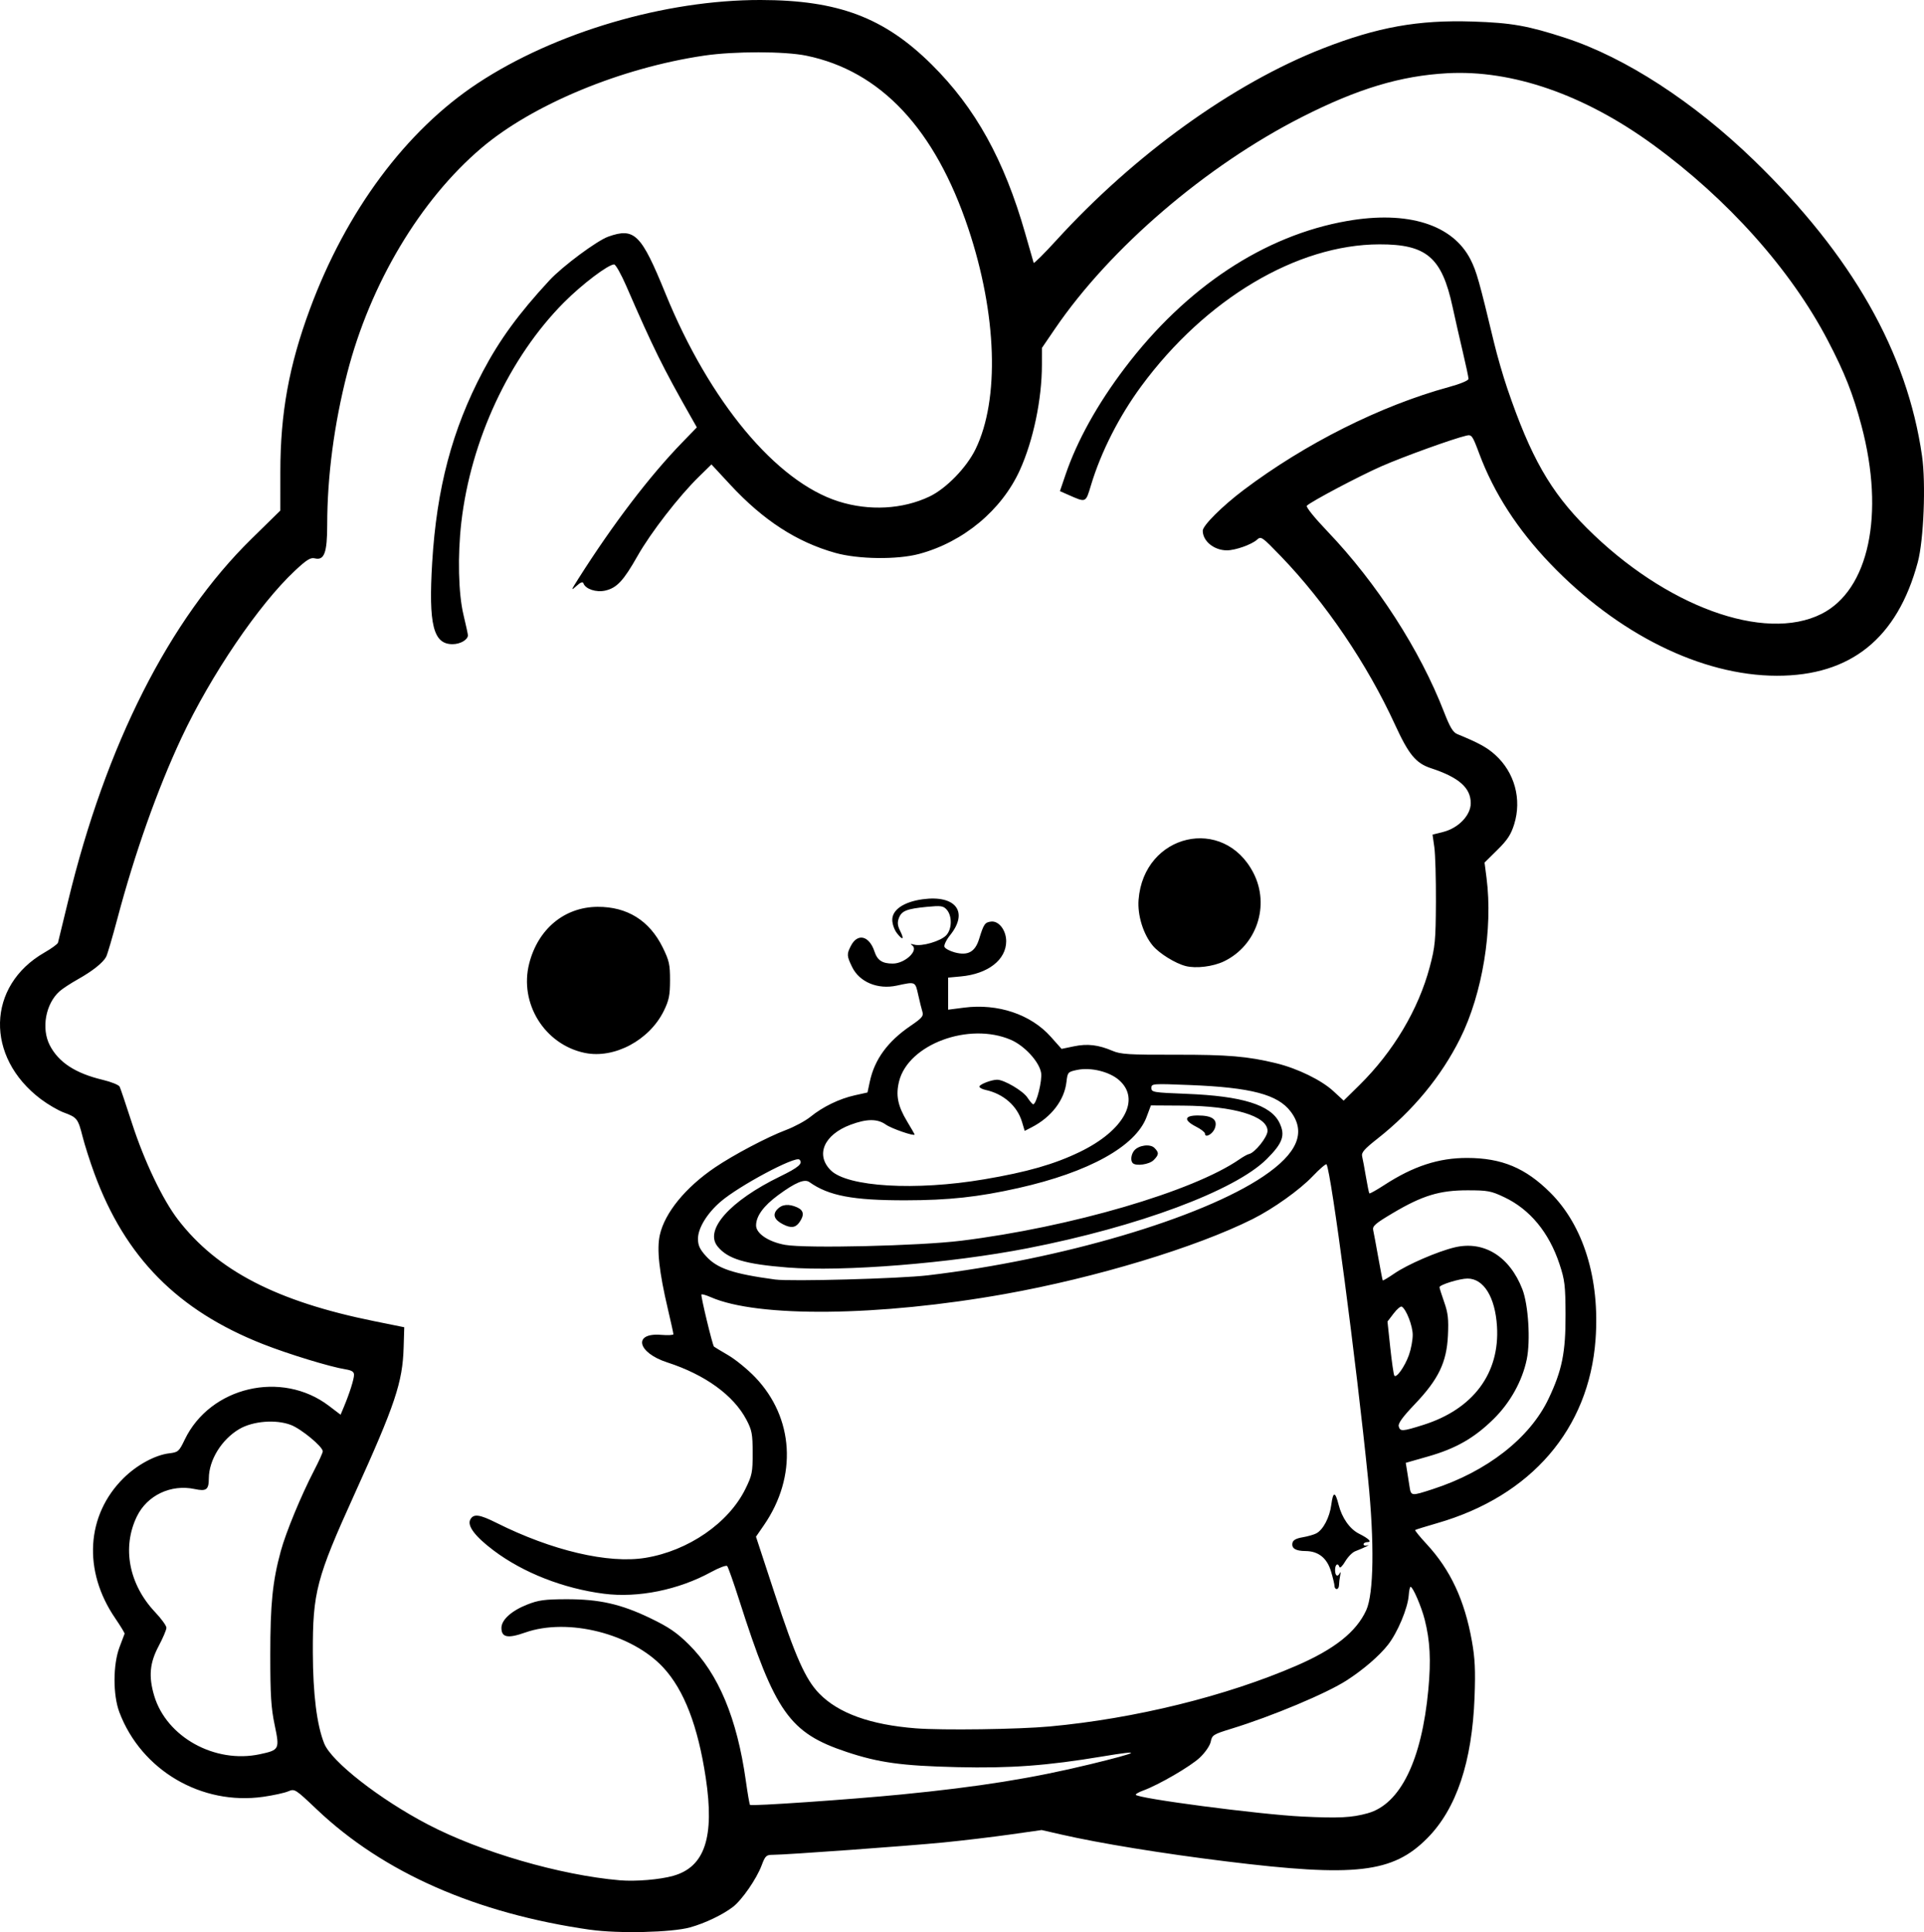 <?xml version="1.0" encoding="UTF-8" standalone="no"?>
<!-- Created with Inkscape (http://www.inkscape.org/) -->

<svg
   width="227.925mm"
   height="228.855mm"
   viewBox="0 0 227.925 228.855"
   version="1.1"
   id="svg1"
   xml:space="preserve"
   xmlns="http://www.w3.org/2000/svg"
   xmlns:svg="http://www.w3.org/2000/svg"><defs
     id="defs1" /><g
     id="layer1"
     transform="translate(-685.432,137.382)"><path
       style="fill:#000000"
       d="m 755.369,91.192 c -13.52,-1.934 -24.502,-6.762 -32.383,-14.235 -2.595,-2.461 -2.635,-2.486 -3.42,-2.158 -0.437,0.183 -1.755,0.471 -2.929,0.64 -7.329,1.053 -14.467,-3.136 -17.064,-10.015 -0.772,-2.046 -0.763,-5.645 0.019,-7.711 0.303,-0.8 0.573,-1.515 0.6,-1.587 0.027,-0.073 -0.478,-0.904 -1.122,-1.848 -3.832,-5.611 -3.433,-12.206 1.001,-16.585 1.584,-1.564 3.739,-2.733 5.409,-2.935 1.059,-0.128 1.16,-0.217 1.835,-1.621 3.014,-6.271 11.487,-8.258 17.078,-4.006 l 1.388,1.055 0.401,-0.959 c 0.665,-1.592 1.189,-3.253 1.189,-3.768 0,-0.358 -0.264,-0.528 -0.998,-0.646 C 724.541,24.518 719.599,23.009 716.578,21.819 706.491,17.847 700.269,11.551 696.615,1.62 c -0.509,-1.382 -1.137,-3.347 -1.396,-4.366 -0.546,-2.146 -0.652,-2.281 -2.243,-2.869 -0.655,-0.242 -1.867,-0.949 -2.694,-1.571 -6.637,-4.991 -6.431,-13.454 0.422,-17.375 0.835,-0.478 1.554,-1.004 1.598,-1.169 0.044,-0.165 0.584,-2.383 1.199,-4.93 4.475,-18.516 11.988,-33.351 21.727,-42.902 l 3.413,-3.347 0.002,-4.591 c 0.002,-6.956 1.024,-12.582 3.502,-19.275 4.299,-11.612 11.388,-21.149 19.887,-26.751 9.156,-6.035 22.195,-9.873 33.494,-9.857 9.192,0.012 14.645,2.067 20.269,7.636 5.185,5.135 8.593,11.285 11.086,20.003 0.516,1.804 0.966,3.375 1.001,3.491 0.035,0.116 1.236,-1.075 2.668,-2.646 9.297,-10.196 20.942,-18.581 31.585,-22.743 6.476,-2.532 11.287,-3.397 17.747,-3.19 4.611,0.148 6.563,0.494 11.027,1.953 7.072,2.312 15.159,7.563 22.303,14.483 11.626,11.261 18.151,22.738 19.912,35.024 0.467,3.256 0.198,9.968 -0.504,12.582 -2.422,9.015 -7.948,13.463 -16.707,13.447 -8.92,-0.016 -18.855,-4.938 -26.857,-13.303 -3.869,-4.046 -6.651,-8.355 -8.381,-12.987 -0.815,-2.181 -0.898,-2.297 -1.531,-2.152 -1.555,0.358 -7.493,2.501 -10.086,3.642 -2.615,1.15 -8.278,4.145 -8.814,4.661 -0.139,0.134 0.892,1.414 2.464,3.061 5.839,6.116 10.935,14.014 13.787,21.371 0.702,1.811 1.063,2.411 1.577,2.621 2.526,1.034 3.51,1.573 4.489,2.457 2.299,2.077 3.167,5.254 2.246,8.219 -0.38,1.222 -0.803,1.868 -1.996,3.044 l -1.514,1.493 0.234,1.814 c 0.778,6.035 -0.483,13.727 -3.117,19.012 -2.248,4.511 -5.592,8.562 -9.817,11.89 -1.569,1.236 -1.913,1.636 -1.801,2.095 0.076,0.312 0.279,1.4 0.451,2.419 0.172,1.019 0.354,1.898 0.404,1.954 0.05,0.056 0.839,-0.384 1.753,-0.978 3.454,-2.246 6.462,-3.229 9.853,-3.219 4.082,0.012 6.879,1.179 9.813,4.094 3.949,3.922 5.9,10.242 5.376,17.41 -0.775,10.601 -7.626,18.549 -18.751,21.752 -1.382,0.398 -2.56,0.765 -2.616,0.815 -0.056,0.05 0.556,0.802 1.36,1.67 2.821,3.047 4.494,6.632 5.36,11.487 0.366,2.052 0.432,3.446 0.315,6.615 -0.284,7.684 -2.148,13.251 -5.604,16.733 -4.09,4.121 -8.508,4.63 -23.818,2.744 -7.565,-0.932 -14.966,-2.137 -19.53,-3.18 l -2.332,-0.533 -3.753,0.532 c -2.064,0.292 -5.599,0.714 -7.854,0.937 -4.197,0.415 -18.707,1.465 -20.242,1.465 -0.774,0 -0.896,0.115 -1.325,1.257 -0.6,1.597 -2.335,4.103 -3.405,4.919 -1.235,0.941 -3.306,1.929 -5.073,2.42 -2.174,0.604 -8.489,0.753 -11.808,0.278 z m 9.838,-6.398 c 3.724,-1.053 4.89,-4.581 3.832,-11.6 -0.925,-6.137 -2.568,-10.402 -5.03,-13.062 -3.717,-4.015 -11.297,-5.934 -16.37,-4.145 -2.062,0.728 -2.805,0.581 -2.805,-0.553 0,-0.95 1.187,-2.026 3.046,-2.76 1.335,-0.527 2.063,-0.627 4.627,-0.635 3.928,-0.011 6.486,0.568 10.001,2.264 2.155,1.04 3.1,1.686 4.521,3.09 3.514,3.472 5.719,8.746 6.76,16.166 0.211,1.503 0.432,2.782 0.492,2.841 0.167,0.167 11.852,-0.637 17.914,-1.233 9.224,-0.906 15.562,-1.921 22.424,-3.59 5.882,-1.431 6.363,-1.742 1.418,-0.916 -6.579,1.098 -10.911,1.417 -17.215,1.267 -6.572,-0.156 -9.28,-0.529 -13.108,-1.805 -6.747,-2.249 -8.462,-4.674 -12.708,-17.966 -0.674,-2.11 -1.318,-3.933 -1.432,-4.05 -0.114,-0.118 -0.967,0.202 -1.898,0.711 -3.875,2.12 -8.658,3.089 -12.694,2.571 -4.797,-0.615 -9.568,-2.485 -13.069,-5.121 -2.204,-1.659 -3.162,-2.929 -2.768,-3.666 0.381,-0.711 1.072,-0.624 3.1,0.391 6.575,3.292 13.254,4.861 17.644,4.144 5.082,-0.83 9.856,-4.12 11.846,-8.164 0.794,-1.614 0.864,-1.963 0.86,-4.275 -0.003,-2.229 -0.087,-2.677 -0.731,-3.904 -1.524,-2.906 -4.894,-5.349 -9.394,-6.808 -3.555,-1.153 -4.082,-3.539 -0.719,-3.26 0.8,0.066 1.455,0.032 1.455,-0.076 0,-0.108 -0.29,-1.428 -0.644,-2.932 -1.052,-4.466 -1.344,-7.134 -0.966,-8.824 0.588,-2.628 3.037,-5.627 6.527,-7.994 2.205,-1.495 6.217,-3.612 8.413,-4.437 1.001,-0.377 2.311,-1.083 2.91,-1.569 1.467,-1.19 3.418,-2.135 5.243,-2.541 l 1.508,-0.335 0.277,-1.293 c 0.566,-2.64 2.127,-4.767 4.858,-6.622 1.306,-0.887 1.526,-1.147 1.377,-1.625 -0.098,-0.313 -0.324,-1.224 -0.502,-2.024 -0.357,-1.6 -0.308,-1.579 -2.543,-1.095 -2.256,0.488 -4.423,-0.418 -5.292,-2.212 -0.634,-1.309 -0.645,-1.522 -0.135,-2.508 0.793,-1.533 2.171,-1.193 2.792,0.69 0.343,1.039 0.924,1.421 2.161,1.421 1.457,0 3.128,-1.584 2.286,-2.168 -0.247,-0.171 -0.17,-0.195 0.249,-0.077 0.889,0.251 3.143,-0.407 3.803,-1.109 0.693,-0.738 0.716,-2.302 0.044,-3.045 -0.398,-0.44 -0.686,-0.48 -2.322,-0.322 -2.406,0.232 -3.008,0.471 -3.332,1.322 -0.198,0.52 -0.163,0.9 0.138,1.503 0.524,1.051 0.344,1.202 -0.363,0.303 -0.317,-0.403 -0.559,-1.096 -0.559,-1.598 0,-1.194 1.38,-2.124 3.603,-2.428 3.911,-0.535 5.463,1.498 3.247,4.255 -0.446,0.555 -0.747,1.176 -0.669,1.379 0.078,0.203 0.627,0.5 1.219,0.66 1.556,0.419 2.415,-0.054 2.887,-1.588 0.544,-1.77 0.684,-1.974 1.417,-2.062 0.916,-0.11 1.79,1.025 1.79,2.326 0,2.198 -2.152,3.872 -5.358,4.17 l -1.521,0.141 v 1.9 1.9 l 1.887,-0.243 c 4.009,-0.517 7.908,0.792 10.278,3.452 l 1.277,1.433 1.464,-0.304 c 1.602,-0.333 2.893,-0.18 4.582,0.54 0.953,0.407 1.94,0.467 7.408,0.456 6.236,-0.013 8.626,0.19 11.998,1.017 2.51,0.615 5.329,1.991 6.735,3.287 l 1.229,1.133 1.86,-1.832 c 4.022,-3.962 7,-8.963 8.34,-14.009 0.635,-2.389 0.704,-3.117 0.728,-7.667 0.014,-2.765 -0.07,-5.696 -0.187,-6.513 l -0.213,-1.486 1.252,-0.315 c 1.817,-0.458 3.275,-1.975 3.275,-3.408 0,-1.821 -1.409,-3.062 -4.7,-4.139 -1.8,-0.589 -2.644,-1.609 -4.278,-5.173 -3.284,-7.166 -8.243,-14.475 -13.549,-19.973 -2.203,-2.282 -2.315,-2.36 -2.795,-1.925 -0.641,0.58 -2.564,1.26 -3.563,1.26 -1.525,0 -2.864,-1.089 -2.864,-2.329 0,-0.606 2.324,-2.921 4.834,-4.813 7.313,-5.514 16.242,-9.991 24.335,-12.202 1.345,-0.367 2.314,-0.771 2.315,-0.965 7.3e-4,-0.183 -0.302,-1.612 -0.672,-3.175 -0.37,-1.563 -0.918,-3.973 -1.217,-5.356 -1.269,-5.866 -3.083,-7.415 -8.669,-7.403 -9.774,0.022 -20.596,6.466 -28.204,16.795 -2.628,3.568 -4.77,7.781 -5.957,11.717 -0.642,2.13 -0.561,2.095 -2.699,1.153 l -0.984,-0.434 0.658,-1.935 c 1.371,-4.033 3.783,-8.375 7.032,-12.66 7.252,-9.564 16.514,-15.687 26.326,-17.403 7.195,-1.259 12.531,0.415 14.639,4.592 0.696,1.378 1.02,2.525 2.77,9.813 0.367,1.528 1.073,3.969 1.569,5.424 2.771,8.136 5.096,12.217 9.425,16.54 9.281,9.269 21.025,13.569 27.788,10.175 5.624,-2.823 7.533,-11.784 4.749,-22.289 -1.001,-3.775 -1.991,-6.282 -3.997,-10.114 -4.395,-8.398 -11.84,-16.732 -20.728,-23.199 -8.122,-5.91 -16.642,-8.865 -24.342,-8.443 -5.534,0.303 -10.6,1.827 -17.198,5.175 -11.358,5.762 -22.742,15.516 -29.266,25.077 l -1.558,2.284 -0.002,2.001 c -0.003,4.093 -1.024,8.969 -2.61,12.467 -2.156,4.754 -6.693,8.528 -11.94,9.933 -2.597,0.695 -7.209,0.637 -9.922,-0.124 -4.57,-1.283 -8.536,-3.856 -12.449,-8.078 l -2.225,-2.4 -1.485,1.452 c -2.365,2.311 -5.708,6.628 -7.268,9.384 -1.672,2.954 -2.461,3.799 -3.843,4.11 -1.058,0.239 -2.329,-0.186 -2.568,-0.858 -0.083,-0.234 -0.342,-0.135 -0.85,0.325 -0.662,0.6 -0.638,0.516 0.266,-0.906 4.125,-6.495 8.412,-12.117 12.277,-16.102 l 1.74,-1.795 -0.634,-1.116 c -3.403,-5.989 -4.51,-8.229 -7.714,-15.602 -0.616,-1.419 -1.269,-2.58 -1.45,-2.58 -0.702,0 -3.8,2.345 -5.945,4.501 -6.458,6.489 -11.042,16.316 -12.16,26.069 -0.45,3.925 -0.345,8.418 0.255,10.92 0.29,1.21 0.527,2.303 0.527,2.428 0,0.537 -0.902,1.06 -1.825,1.06 -2.279,0 -2.851,-2.298 -2.408,-9.665 0.531,-8.814 2.368,-15.748 5.992,-22.614 1.995,-3.779 4.262,-6.884 7.892,-10.807 1.547,-1.672 5.644,-4.716 6.986,-5.189 3.105,-1.096 3.89,-0.314 6.764,6.736 5.227,12.822 13.123,22.301 20.519,24.635 3.622,1.143 7.57,0.93 10.75,-0.579 1.982,-0.94 4.402,-3.428 5.47,-5.622 2.868,-5.894 2.534,-15.979 -0.864,-26.143 -3.935,-11.77 -10.373,-18.639 -19.172,-20.456 -2.57,-0.531 -8.564,-0.535 -12.126,-0.009 -9.851,1.455 -20.291,5.782 -26.354,10.923 -7.27,6.165 -13.188,16.082 -15.92,26.677 -1.544,5.989 -2.37,12.246 -2.372,17.966 -10e-4,3.32 -0.35,4.263 -1.474,3.981 -0.499,-0.125 -0.959,0.162 -2.361,1.473 -4.267,3.992 -9.956,12.373 -13.429,19.786 -2.839,6.06 -5.526,13.638 -7.589,21.403 -0.592,2.228 -1.193,4.269 -1.335,4.536 -0.377,0.704 -1.625,1.694 -3.371,2.673 -0.842,0.472 -1.81,1.108 -2.151,1.413 -1.651,1.476 -2.18,4.396 -1.157,6.385 1.039,2.02 3.033,3.325 6.262,4.095 1.011,0.241 1.919,0.607 2.018,0.813 0.1,0.206 0.757,2.154 1.461,4.33 1.454,4.491 3.635,9.06 5.453,11.422 4.644,6.035 11.696,9.684 23.225,12.019 l 3.575,0.724 -0.072,2.391 c -0.125,4.14 -1.003,6.761 -5.821,17.378 -4.515,9.949 -4.957,11.63 -4.934,18.785 0.015,4.911 0.473,8.566 1.347,10.75 0.857,2.142 6.554,6.593 12.259,9.579 6.247,3.269 15.67,6.012 22.754,6.623 1.865,0.161 4.756,-0.081 6.35,-0.532 z m -10.492,-97.462 c -4.764,-0.985 -7.801,-5.87 -6.59,-10.6 1.047,-4.085 4.174,-6.677 8.086,-6.703 3.519,-0.023 6.159,1.621 7.729,4.811 0.766,1.556 0.869,2.021 0.866,3.89 -0.003,1.776 -0.123,2.366 -0.733,3.614 -1.705,3.485 -5.876,5.707 -9.359,4.987 z m 71.17,-10.292 c -1.214,-0.31 -3.103,-1.478 -3.876,-2.397 -1.136,-1.35 -1.839,-3.609 -1.697,-5.449 0.607,-7.844 10.094,-10.045 13.617,-3.159 1.962,3.834 0.38,8.572 -3.487,10.444 -1.3,0.63 -3.319,0.878 -4.558,0.562 z m 21.57,100.348 c 3.864,-1.068 6.408,-6.263 7.187,-14.682 0.321,-3.47 0.202,-5.742 -0.433,-8.251 -0.39,-1.54 -1.401,-3.886 -1.676,-3.885 -0.08,2.92e-4 -0.177,0.447 -0.216,0.992 -0.108,1.535 -1.33,4.446 -2.474,5.894 -1.042,1.318 -2.908,2.925 -4.864,4.188 -2.398,1.548 -8.836,4.248 -13.664,5.731 -2.138,0.656 -2.297,0.755 -2.45,1.522 -0.095,0.477 -0.636,1.27 -1.292,1.896 -1.077,1.028 -4.902,3.251 -6.733,3.913 -0.475,0.172 -0.864,0.391 -0.864,0.486 0,0.418 14.644,2.341 19.711,2.588 4.367,0.213 5.854,0.138 7.767,-0.39 z m -131.237,-6.991 c 2.315,-0.497 2.357,-0.579 1.752,-3.462 -0.425,-2.028 -0.519,-3.53 -0.519,-8.297 0,-6.059 0.27,-8.725 1.246,-12.303 0.61,-2.235 2.391,-6.548 3.939,-9.534 0.568,-1.097 1.033,-2.122 1.033,-2.279 0,-0.551 -2.542,-2.655 -3.777,-3.127 -1.774,-0.678 -4.492,-0.462 -6.106,0.483 -2.093,1.226 -3.604,3.668 -3.615,5.839 -0.007,1.355 -0.287,1.568 -1.678,1.271 -2.807,-0.599 -5.627,0.739 -6.846,3.246 -1.783,3.668 -0.947,8.049 2.165,11.339 0.735,0.777 1.336,1.608 1.336,1.846 0,0.239 -0.417,1.219 -0.926,2.179 -1.058,1.994 -1.201,3.589 -0.527,5.861 1.456,4.902 7.193,8.081 12.523,6.938 z m 93.572,-3.287 c 10.098,-0.93 20.911,-3.595 29.236,-7.205 4.509,-1.955 7.08,-3.999 8.253,-6.558 0.896,-1.957 0.983,-8.02 0.222,-15.553 -1.398,-13.839 -4.375,-36.378 -4.922,-37.263 -0.064,-0.104 -0.801,0.527 -1.636,1.404 -1.55,1.625 -4.667,3.847 -7.116,5.073 -6.719,3.363 -18.597,6.957 -29.328,8.875 -14.903,2.664 -29.305,2.821 -34.862,0.38 -0.547,-0.24 -1.047,-0.385 -1.11,-0.321 -0.112,0.112 1.307,6.009 1.487,6.178 0.049,0.047 0.804,0.502 1.677,1.012 0.873,0.51 2.312,1.683 3.197,2.607 4.601,4.799 5.017,11.758 1.047,17.521 l -0.946,1.373 2.213,6.738 c 2.47,7.52 3.652,10.17 5.285,11.845 2.275,2.332 6.057,3.694 11.428,4.115 3.142,0.246 12.173,0.121 15.875,-0.22 z m 33.734,-16.626 c 0,-0.192 -0.185,-0.971 -0.411,-1.732 -0.473,-1.591 -1.499,-2.412 -3.029,-2.42 -1.161,-0.006 -1.667,-0.316 -1.545,-0.948 0.066,-0.344 0.425,-0.547 1.204,-0.68 0.61,-0.104 1.343,-0.314 1.628,-0.467 0.815,-0.436 1.572,-1.885 1.772,-3.391 0.212,-1.601 0.464,-1.599 0.868,0.006 0.389,1.546 1.323,2.876 2.401,3.417 1.182,0.593 1.593,1.007 1.002,1.007 -0.247,0 -0.45,0.115 -0.45,0.256 0,0.141 0.208,0.197 0.463,0.124 0.49,-0.14 -0.446,0.311 -1.463,0.705 -0.332,0.128 -0.861,0.671 -1.176,1.205 -0.315,0.534 -0.619,0.833 -0.676,0.664 -0.184,-0.553 -0.522,-0.324 -0.522,0.354 0,0.702 0.314,0.882 0.576,0.331 0.086,-0.182 0.098,-0.033 0.026,0.331 -0.072,0.364 -0.133,0.87 -0.135,1.124 -0.002,0.255 -0.123,0.463 -0.268,0.463 -0.146,0 -0.265,-0.157 -0.265,-0.349 z m 11.642,-11.485 c 6.417,-2.078 11.499,-6.046 13.715,-10.707 1.605,-3.377 2.03,-5.49 2.011,-10.003 -0.014,-3.419 -0.092,-4.067 -0.718,-5.953 -1.242,-3.743 -3.499,-6.474 -6.541,-7.916 -1.565,-0.742 -1.96,-0.815 -4.366,-0.815 -3.298,0 -5.329,0.619 -8.82,2.688 -2.098,1.244 -2.45,1.55 -2.341,2.034 0.071,0.313 0.34,1.76 0.599,3.216 0.259,1.455 0.498,2.685 0.532,2.733 0.034,0.048 0.657,-0.323 1.385,-0.824 1.536,-1.057 5.114,-2.605 7.133,-3.087 3.454,-0.825 6.508,1.061 8.02,4.953 0.715,1.84 0.981,6.097 0.521,8.316 -0.531,2.559 -1.955,5.119 -3.925,7.058 -2.289,2.254 -4.467,3.499 -7.764,4.439 l -2.645,0.754 0.13,0.794 c 0.071,0.437 0.207,1.299 0.302,1.917 0.193,1.254 0.162,1.249 2.772,0.404 z m -1.117,-7.61 c 5.902,-1.864 9.07,-6.108 8.722,-11.683 -0.215,-3.452 -1.574,-5.65 -3.492,-5.65 -0.932,0 -3.319,0.738 -3.319,1.026 0,0.101 0.25,0.893 0.556,1.761 0.454,1.288 0.536,2.016 0.444,3.96 -0.151,3.188 -1.12,5.194 -3.936,8.145 -1.424,1.493 -1.984,2.264 -1.894,2.609 0.166,0.635 0.422,0.62 2.918,-0.168 z m -1.708,-8.28 c 0.246,-0.686 0.447,-1.759 0.446,-2.383 -10e-4,-1.062 -0.754,-3.01 -1.291,-3.342 -0.131,-0.081 -0.567,0.282 -0.968,0.808 l -0.729,0.956 0.328,3.077 c 0.181,1.692 0.396,3.186 0.478,3.319 0.229,0.372 1.236,-1.04 1.736,-2.434 z m -56.97,-9.436 c 15.749,-1.864 32.394,-6.777 39.729,-11.727 4.046,-2.73 5.091,-5.215 3.227,-7.672 -1.534,-2.02 -4.683,-2.849 -11.934,-3.138 -4.454,-0.178 -4.564,-0.169 -4.564,0.349 0,0.503 0.225,0.54 4.167,0.694 6.594,0.257 9.968,1.306 11.001,3.421 0.725,1.484 0.402,2.407 -1.51,4.31 -3.748,3.732 -15.227,8.01 -28.343,10.562 -9.135,1.778 -21.873,2.798 -28.426,2.276 -5.053,-0.402 -7.071,-1.011 -8.279,-2.496 -1.597,-1.964 1.472,-5.399 7.402,-8.287 2.208,-1.075 2.748,-1.544 2.297,-1.995 -0.47,-0.47 -7.159,3.099 -9.35,4.989 -1.605,1.385 -2.671,3.134 -2.671,4.385 0,0.782 0.211,1.239 0.947,2.054 1.325,1.467 3.169,2.092 8.182,2.772 1.861,0.252 14.787,-0.102 18.124,-0.497 z m 3.898,-4.092 c 12.999,-1.605 27.533,-5.857 33.011,-9.659 0.437,-0.303 0.934,-0.578 1.106,-0.611 0.691,-0.133 2.202,-2.014 2.202,-2.741 0,-1.762 -3.998,-2.958 -10.016,-2.996 l -3.799,-0.024 -0.514,1.374 c -1.299,3.473 -6.841,6.541 -15.202,8.416 -4.751,1.066 -8.236,1.443 -13.368,1.449 -6.235,0.007 -9.09,-0.535 -11.375,-2.159 -0.575,-0.408 -1.664,0.048 -3.709,1.553 -1.723,1.268 -2.604,2.48 -2.605,3.584 -10e-4,0.958 1.483,1.95 3.441,2.3 2.445,0.437 15.894,0.122 20.829,-0.487 z M 778.198,7.636 c -1.036,-0.533 -1.274,-1.133 -0.701,-1.767 0.553,-0.611 1.381,-0.694 2.383,-0.238 0.771,0.351 0.854,0.905 0.262,1.751 -0.463,0.662 -1.011,0.733 -1.943,0.253 z m 41.425,-7.25 c -0.281,-0.281 -0.205,-1.009 0.154,-1.468 0.513,-0.655 1.902,-0.848 2.415,-0.335 0.559,0.559 0.542,0.809 -0.1,1.45 -0.512,0.512 -2.085,0.737 -2.469,0.353 z m 8.555,-3.503 c 0,-0.153 -0.476,-0.522 -1.058,-0.819 -1.494,-0.762 -1.403,-1.323 0.214,-1.323 1.713,0 2.376,0.489 2.023,1.493 -0.253,0.719 -1.179,1.228 -1.179,0.648 z m -26.163,5.422 c 5.118,-0.869 8.298,-1.779 11.325,-3.241 5.239,-2.53 7.263,-6.227 4.66,-8.513 -1.144,-1.004 -3.359,-1.543 -4.959,-1.207 -1.104,0.232 -1.139,0.272 -1.273,1.434 -0.248,2.156 -1.792,4.165 -4.124,5.366 l -0.822,0.423 -0.318,-1.062 c -0.57,-1.903 -2.192,-3.326 -4.322,-3.791 -0.4,-0.087 -0.728,-0.264 -0.728,-0.392 0,-0.262 1.429,-0.815 2.104,-0.815 0.827,0 3.056,1.312 3.584,2.11 0.291,0.439 0.599,0.799 0.685,0.8 0.39,0.002 1.103,-2.862 0.935,-3.758 -0.247,-1.319 -1.974,-3.188 -3.584,-3.881 -4.957,-2.132 -12.131,0.529 -13.234,4.909 -0.413,1.641 -0.163,2.913 0.931,4.73 0.498,0.827 0.906,1.538 0.906,1.58 0,0.241 -2.745,-0.704 -3.401,-1.171 -1,-0.712 -2.261,-0.708 -4.193,0.015 -3.136,1.173 -4.175,3.559 -2.345,5.389 1.975,1.975 10.052,2.453 18.171,1.074 z"
       id="path324" /></g></svg>
